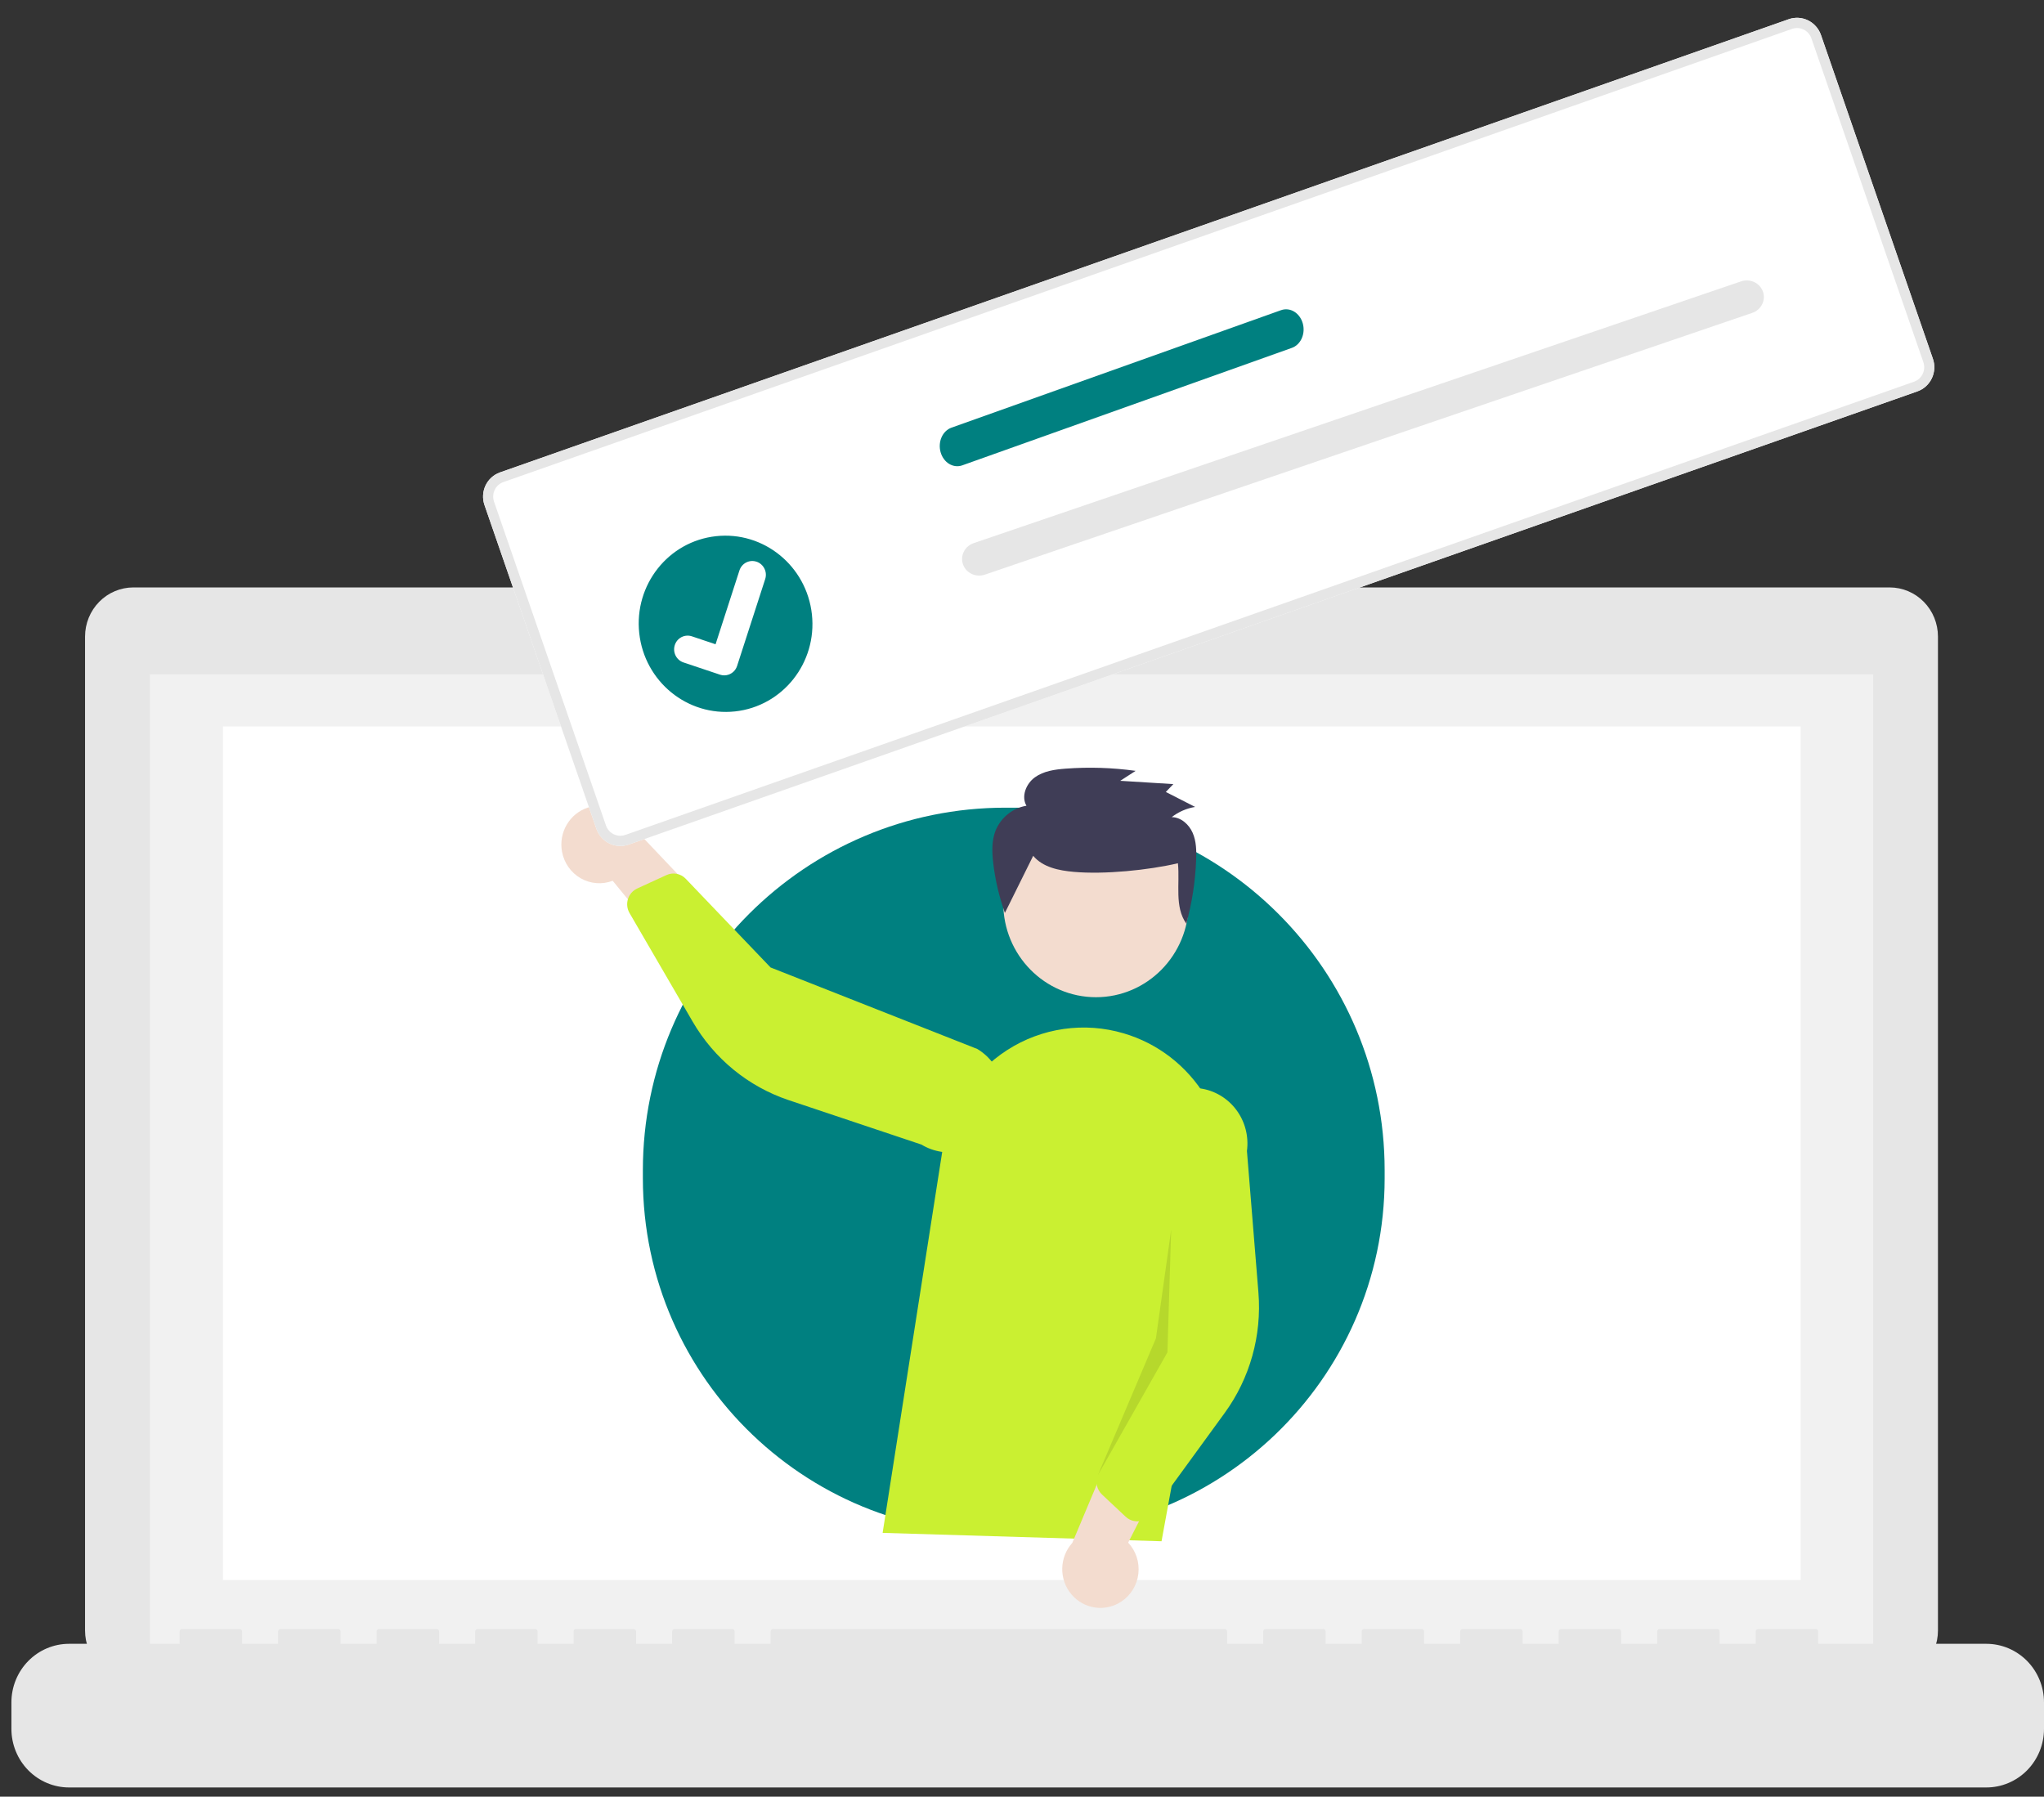 <svg width="124" height="109" viewBox="0 0 124 109" fill="none" xmlns="http://www.w3.org/2000/svg">
      <rect x="0" y="0" width="124" height="109" fill="#333333" stroke="none"/>
      <path d="M114.634 35.638H71.282V34.731H51.624V35.638H8.093C7.315 35.638 6.569 35.952 6.019 36.511C5.469 37.07 5.16 37.828 5.16 38.618V98.927C5.16 99.717 5.469 100.475 6.019 101.034C6.569 101.592 7.315 101.906 8.093 101.906H114.634C115.412 101.906 116.158 101.592 116.708 101.034C117.258 100.475 117.567 99.717 117.567 98.927V38.618C117.567 37.827 117.258 37.07 116.708 36.511C116.158 35.952 115.412 35.638 114.634 35.638Z" fill="#E6E6E6"/>
      <path d="M113.635 40.904H9.092V100.817H113.635V40.904Z" fill="#F1F1F1"/>
      <path d="M109.237 44.072H13.525V95.859H109.237V44.072Z" fill="white"/>
      <path d="M61.274 39.27C61.866 39.27 62.346 38.782 62.346 38.18C62.346 37.578 61.866 37.091 61.274 37.091C60.682 37.091 60.202 37.578 60.202 38.18C60.202 38.782 60.682 39.27 61.274 39.27Z" fill="#008080"/>
      <path d="M120.502 99.727H110.299V98.98C110.299 98.941 110.284 98.903 110.256 98.875C110.229 98.848 110.192 98.832 110.153 98.832H106.655C106.616 98.832 106.579 98.848 106.552 98.875C106.525 98.903 106.509 98.941 106.509 98.98V99.727H104.323V98.98C104.323 98.941 104.308 98.903 104.28 98.875C104.253 98.848 104.216 98.832 104.177 98.832H100.679C100.64 98.832 100.603 98.848 100.576 98.875C100.549 98.903 100.533 98.941 100.533 98.98V99.727H98.347V98.98C98.347 98.941 98.332 98.903 98.305 98.875C98.277 98.848 98.24 98.832 98.201 98.832H94.703C94.665 98.832 94.627 98.848 94.6 98.875C94.573 98.903 94.558 98.941 94.558 98.98V99.727H92.371V98.98C92.371 98.941 92.356 98.903 92.329 98.875C92.301 98.848 92.264 98.832 92.225 98.832H88.728C88.689 98.832 88.652 98.848 88.624 98.875C88.597 98.903 88.582 98.941 88.582 98.98V99.727H86.395V98.98C86.395 98.941 86.38 98.903 86.353 98.875C86.325 98.848 86.288 98.832 86.249 98.832H82.752C82.713 98.832 82.676 98.848 82.648 98.875C82.621 98.903 82.606 98.941 82.606 98.98V99.727H80.419V98.98C80.419 98.941 80.404 98.903 80.377 98.875C80.349 98.848 80.312 98.832 80.274 98.832H76.776C76.738 98.832 76.701 98.848 76.673 98.875C76.646 98.903 76.631 98.941 76.631 98.98V99.727H74.444V98.98C74.444 98.941 74.428 98.903 74.401 98.875C74.374 98.848 74.336 98.832 74.298 98.832H46.896C46.858 98.832 46.82 98.848 46.793 98.875C46.766 98.903 46.75 98.941 46.75 98.98V99.727H44.564V98.98C44.564 98.941 44.549 98.903 44.521 98.875C44.494 98.848 44.457 98.832 44.418 98.832H40.92C40.882 98.832 40.844 98.848 40.817 98.875C40.79 98.903 40.774 98.941 40.774 98.98V99.727H38.588V98.98C38.588 98.941 38.573 98.903 38.545 98.875C38.518 98.848 38.481 98.832 38.442 98.832H34.944C34.906 98.832 34.869 98.848 34.841 98.875C34.814 98.903 34.799 98.941 34.799 98.98V99.727H32.612V98.98C32.612 98.941 32.597 98.903 32.57 98.875C32.542 98.848 32.505 98.832 32.467 98.832H28.969C28.93 98.832 28.893 98.848 28.866 98.875C28.838 98.903 28.823 98.941 28.823 98.98V99.727H26.637V98.98C26.637 98.941 26.622 98.903 26.594 98.875C26.567 98.848 26.53 98.832 26.491 98.832H22.993C22.954 98.832 22.917 98.848 22.89 98.875C22.862 98.903 22.847 98.941 22.847 98.98V99.727H20.661V98.98C20.661 98.941 20.645 98.903 20.618 98.875C20.591 98.848 20.553 98.832 20.515 98.832H17.017C16.978 98.832 16.941 98.848 16.914 98.875C16.886 98.903 16.871 98.941 16.871 98.98V99.727H14.685V98.98C14.685 98.941 14.669 98.903 14.642 98.875C14.615 98.848 14.578 98.832 14.539 98.832H11.04C11.002 98.832 10.964 98.848 10.937 98.875C10.91 98.903 10.894 98.941 10.894 98.98V99.727H4.19C3.263 99.727 2.373 100.101 1.717 100.768C1.061 101.434 0.692 102.338 0.692 103.281V104.888C0.692 105.83 1.061 106.734 1.717 107.401C2.373 108.067 3.263 108.442 4.19 108.442H120.502C121.429 108.442 122.319 108.067 122.975 107.401C123.631 106.734 124 105.83 124 104.888V103.281C124 102.339 123.631 101.435 122.975 100.768C122.319 100.102 121.429 99.727 120.502 99.727V99.727Z" fill="#E6E6E6"/>
      <path d="M62 49H61C48.85 49 39 58.85 39 71V71.478C39 83.751 49.239 93.545 61.5 93C73.761 93.545 84 83.751 84 71.478V71C84 58.85 74.15 49 62 49Z" fill="#008080"/>
      <path d="M66.488 60.499C69.594 60.499 72.113 57.941 72.113 54.785C72.113 51.629 69.594 49.07 66.488 49.07C63.381 49.07 60.863 51.629 60.863 54.785C60.863 57.941 63.381 60.499 66.488 60.499Z" fill="#F3DCCF"/>
      <path d="M53.545 92.997L57.178 69.765C57.371 68.529 57.821 67.35 58.498 66.305C59.174 65.26 60.062 64.374 61.102 63.705C62.142 63.036 63.311 62.599 64.53 62.425C65.749 62.25 66.99 62.341 68.172 62.692C70.238 63.299 72.007 64.666 73.134 66.528C74.26 68.389 74.663 70.61 74.264 72.757L70.465 93.505L53.545 92.997Z" fill="#CAF031"/>
      <path d="M68.041 97.154C68.322 96.966 68.559 96.717 68.735 96.425C68.911 96.134 69.022 95.806 69.06 95.467C69.098 95.127 69.063 94.782 68.956 94.458C68.849 94.134 68.673 93.837 68.441 93.59L72.196 86.202L67.967 86.66L65.05 93.606C64.667 94.029 64.451 94.581 64.441 95.156C64.432 95.731 64.63 96.289 64.998 96.726C65.366 97.163 65.879 97.448 66.439 97.526C67 97.605 67.57 97.473 68.041 97.154L68.041 97.154Z" fill="#F3DCCF"/>
      <path d="M68.845 92.286C68.638 92.256 68.444 92.163 68.29 92.018L66.853 90.67C66.698 90.523 66.591 90.332 66.546 90.122C66.501 89.911 66.521 89.692 66.603 89.494L69.474 82.579L69.067 68.917C69.186 68.031 69.647 67.228 70.348 66.687C71.049 66.146 71.933 65.91 72.805 66.031C73.678 66.152 74.467 66.62 75 67.332C75.532 68.044 75.765 68.942 75.646 69.829L76.343 78.417C76.554 81.024 75.827 83.62 74.296 85.722L69.818 91.872C69.732 91.99 69.622 92.089 69.496 92.161C69.37 92.234 69.23 92.278 69.086 92.292C69.006 92.3 68.925 92.298 68.845 92.286Z" fill="#CAF031"/>
      <path d="M34.095 51.671C34.157 52.008 34.29 52.326 34.485 52.605C34.681 52.883 34.934 53.114 35.227 53.283C35.52 53.451 35.846 53.552 36.182 53.578C36.518 53.605 36.855 53.556 37.17 53.435L42.402 59.829L43.635 55.694L38.478 50.256C38.242 49.734 37.827 49.316 37.31 49.084C36.792 48.851 36.209 48.818 35.67 48.992C35.131 49.166 34.673 49.535 34.383 50.029C34.093 50.522 33.99 51.106 34.095 51.671Z" fill="#F3DCCF"/>
      <path d="M38.194 54.321C38.302 54.138 38.462 53.993 38.653 53.905L40.436 53.087C40.629 52.999 40.844 52.973 41.053 53.014C41.261 53.054 41.452 53.158 41.599 53.312L46.747 58.694L59.29 63.64C59.665 63.866 59.993 64.165 60.254 64.52C60.516 64.874 60.706 65.278 60.813 65.707C60.921 66.137 60.944 66.584 60.882 67.022C60.82 67.461 60.673 67.883 60.45 68.263C60.228 68.644 59.933 68.977 59.584 69.242C59.234 69.508 58.837 69.7 58.414 69.81C57.992 69.919 57.552 69.942 57.12 69.879C56.688 69.815 56.273 69.666 55.898 69.439L47.842 66.742C45.397 65.924 43.328 64.231 42.019 61.979L38.19 55.392C38.117 55.265 38.07 55.124 38.054 54.978C38.038 54.832 38.052 54.684 38.095 54.544C38.12 54.466 38.153 54.391 38.194 54.321L38.194 54.321Z" fill="#CAF031"/>
      <path opacity="0.1" d="M71.05 74.6L70.822 82.046L66.603 89.494L70.125 81.194L71.05 74.6Z" fill="black"/>
      <path d="M62.679 51.92C63.259 52.618 64.241 52.815 65.147 52.895C66.986 53.059 69.661 52.794 71.459 52.372C71.587 53.635 71.237 54.997 71.969 56.037C72.313 54.778 72.513 53.484 72.564 52.18C72.587 51.621 72.578 51.041 72.354 50.528C72.13 50.014 71.642 49.578 71.08 49.574C71.498 49.252 71.987 49.039 72.504 48.955L70.725 48.047L71.182 47.57L67.96 47.37L68.893 46.767C67.489 46.571 66.068 46.526 64.654 46.632C63.997 46.681 63.311 46.775 62.779 47.161C62.247 47.548 61.94 48.316 62.27 48.883C61.856 48.952 61.467 49.127 61.139 49.392C60.811 49.657 60.554 50.002 60.394 50.395C60.157 51.006 60.179 51.684 60.252 52.335C60.373 53.376 60.611 54.4 60.962 55.386" fill="#3F3D56"/>
      <path d="M116.319 23.744L38.136 51.24C37.752 51.374 37.331 51.349 36.964 51.169C36.598 50.99 36.316 50.671 36.181 50.282L29.391 30.637C29.257 30.248 29.281 29.822 29.457 29.451C29.633 29.081 29.948 28.797 30.332 28.661L108.515 1.166C108.899 1.031 109.32 1.057 109.686 1.236C110.053 1.416 110.334 1.735 110.469 2.123L117.26 21.768C117.394 22.157 117.37 22.584 117.194 22.954C117.017 23.325 116.703 23.609 116.319 23.744Z" fill="white"/>
      <path d="M116.319 23.744L38.136 51.24C37.752 51.374 37.331 51.349 36.964 51.169C36.598 50.99 36.316 50.671 36.181 50.282L29.391 30.637C29.257 30.248 29.281 29.822 29.457 29.451C29.633 29.081 29.948 28.797 30.332 28.661L108.515 1.166C108.899 1.031 109.32 1.057 109.686 1.236C110.053 1.416 110.334 1.735 110.469 2.123L117.26 21.768C117.394 22.157 117.37 22.584 117.194 22.954C117.017 23.325 116.703 23.609 116.319 23.744ZM30.535 29.248C30.304 29.329 30.116 29.5 30.01 29.722C29.904 29.944 29.89 30.2 29.97 30.434L36.761 50.079C36.841 50.312 37.01 50.504 37.23 50.611C37.45 50.719 37.703 50.734 37.933 50.654L116.116 23.158C116.347 23.077 116.535 22.906 116.641 22.684C116.747 22.462 116.761 22.206 116.681 21.972L109.89 2.327C109.809 2.094 109.64 1.902 109.421 1.794C109.201 1.687 108.948 1.672 108.717 1.752L30.535 29.248Z" fill="#E6E6E6"/>
      <path d="M59.071 32.95C58.941 32.993 58.821 33.062 58.718 33.151C58.615 33.239 58.531 33.347 58.471 33.467C58.411 33.587 58.375 33.717 58.367 33.849C58.358 33.982 58.377 34.115 58.421 34.241C58.466 34.367 58.535 34.482 58.626 34.582C58.717 34.681 58.827 34.761 58.95 34.819C59.074 34.877 59.208 34.91 59.344 34.918C59.481 34.925 59.619 34.906 59.748 34.862L59.752 34.861L106.303 18.981C106.564 18.892 106.779 18.705 106.9 18.463C107.021 18.221 107.038 17.942 106.948 17.689C106.858 17.436 106.668 17.229 106.419 17.112C106.17 16.996 105.883 16.981 105.622 17.07L59.071 32.95Z" fill="#E6E6E6"/>
      <path d="M57.723 25.945C57.593 25.991 57.473 26.066 57.37 26.166C57.267 26.265 57.182 26.388 57.121 26.527C57.059 26.665 57.023 26.817 57.013 26.974C57.003 27.13 57.02 27.288 57.063 27.438C57.106 27.588 57.174 27.728 57.263 27.849C57.352 27.971 57.461 28.071 57.583 28.145C57.705 28.218 57.837 28.264 57.974 28.279C58.11 28.294 58.246 28.278 58.376 28.232L58.379 28.231L78.372 21.105C78.633 21.012 78.85 20.802 78.973 20.522C79.097 20.242 79.118 19.915 79.031 19.611C78.944 19.308 78.757 19.054 78.511 18.905C78.265 18.756 77.98 18.724 77.719 18.817L77.715 18.818L57.723 25.945Z" fill="#008080"/>
      <path d="M44.597 43.16C47.489 42.844 49.575 40.209 49.255 37.273C48.935 34.338 46.331 32.213 43.438 32.529C40.545 32.844 38.46 35.479 38.78 38.415C39.1 41.351 41.704 43.475 44.597 43.16Z" fill="#008080"/>
      <path d="M44.204 40.927C44.037 40.986 43.856 40.989 43.687 40.934L43.676 40.93L41.463 40.189C41.36 40.155 41.265 40.1 41.183 40.029C41.101 39.957 41.034 39.87 40.985 39.772C40.936 39.674 40.906 39.567 40.898 39.458C40.89 39.349 40.903 39.239 40.937 39.135C40.97 39.031 41.024 38.934 41.094 38.851C41.165 38.768 41.251 38.7 41.347 38.651C41.444 38.602 41.549 38.573 41.656 38.565C41.764 38.557 41.873 38.571 41.975 38.605L43.41 39.087L44.859 34.606C44.927 34.397 45.075 34.223 45.269 34.124C45.464 34.025 45.689 34.008 45.896 34.078L45.888 34.107L45.897 34.077C46.104 34.147 46.275 34.297 46.373 34.495C46.472 34.692 46.489 34.921 46.421 35.131L44.716 40.402C44.676 40.524 44.61 40.634 44.521 40.725C44.432 40.816 44.324 40.885 44.205 40.927L44.204 40.927Z" fill="white"/>
      </svg>
      